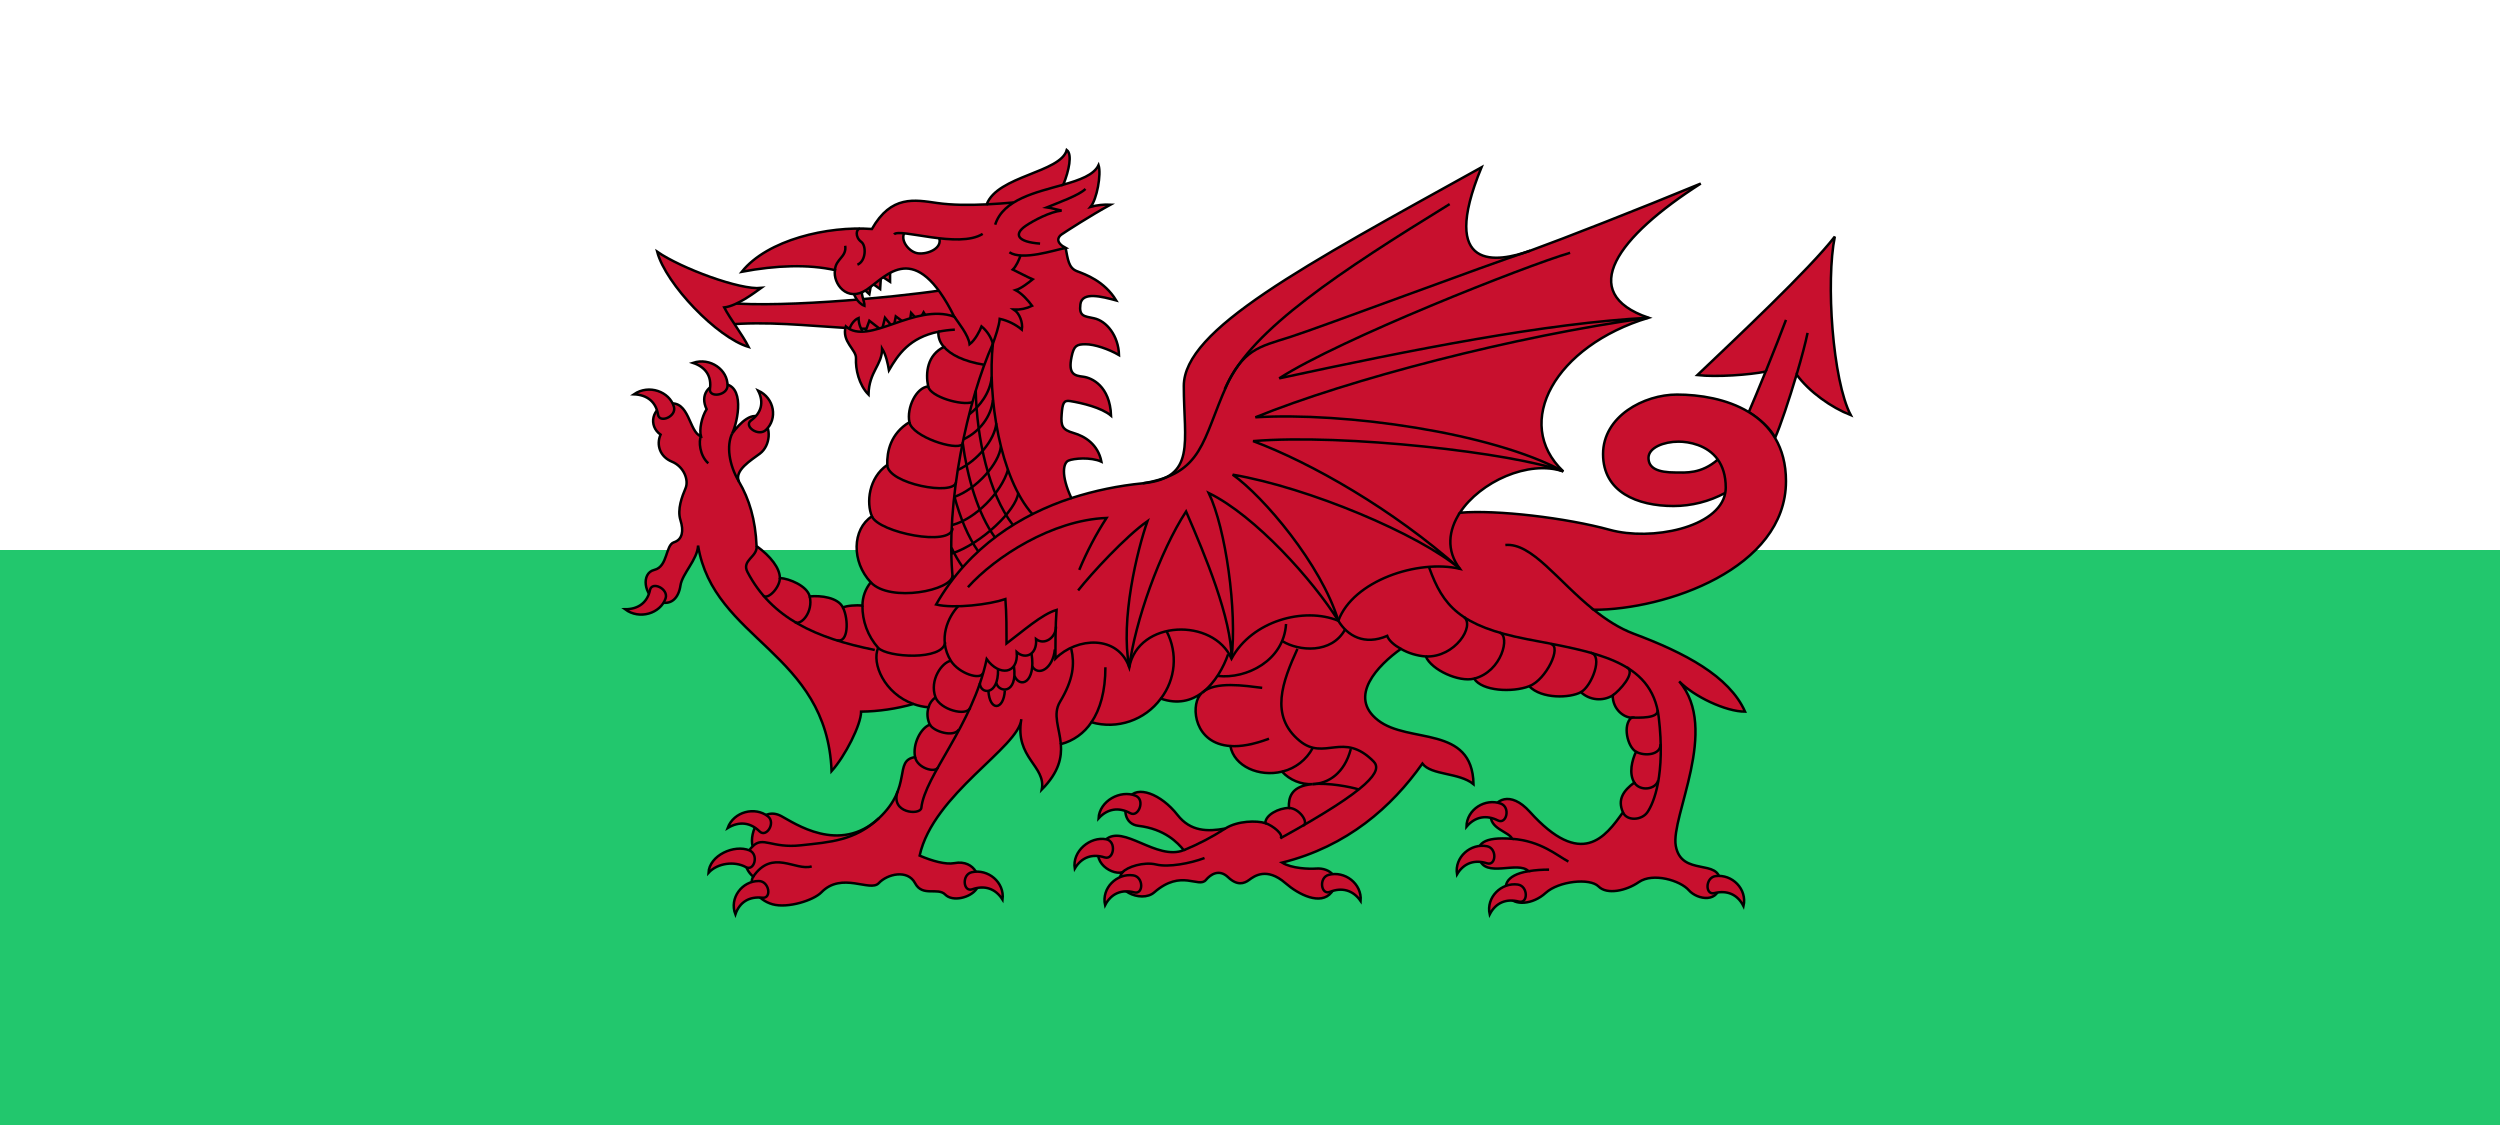<svg width="100" height="45" viewBox="0 0 100 45" fill="none" xmlns="http://www.w3.org/2000/svg">
<rect width="100" height="45" fill="white"/>
<rect y="22" width="100" height="23" fill="#22C76D"/>
<path d="M37.694 11.606C35.694 11.909 30.627 12.385 28.65 12.06L29.036 12.991C32.308 12.688 35.444 13.748 38.353 12.645L37.694 11.606Z" fill="#C8102E" stroke="black" stroke-width="0.1"/>
<path d="M29.945 13.878C28.695 13.51 26.628 11.368 26.287 10.069C27.264 10.74 29.604 11.606 30.445 11.519C30.172 11.714 29.491 12.233 28.968 12.298C29.218 12.775 29.695 13.38 29.945 13.878Z" fill="#C8102E" stroke="black" stroke-width="0.1"/>
<path d="M33.967 13.229C34.331 13.727 36.24 13.521 37.205 12.915L36.944 12.493L36.751 12.85L36.444 12.515L36.365 13.045L35.831 12.655L35.74 13.121L35.399 12.71L35.274 13.218L34.774 12.829L34.581 13.359C34.43 13.18 34.346 12.954 34.342 12.72C34.149 12.796 33.99 13.045 33.967 13.229Z" fill="#C8102E" stroke="black" stroke-width="0.1"/>
<path d="M34.126 11.617C34.126 11.746 34.285 12.125 34.581 12.233C34.592 12.071 34.388 11.692 34.513 11.53L34.774 11.768L34.854 11.313L35.206 11.562L35.24 11.032L35.603 11.27V10.686C35.013 10.74 34.285 11.422 34.126 11.617Z" fill="#C8102E" stroke="black" stroke-width="0.1"/>
<path d="M71.002 17.514C70.848 17.168 70.371 16.746 69.951 16.486C70.115 16.102 70.371 15.494 70.626 14.864C69.99 14.994 68.667 15.09 67.894 15.004C69.348 13.619 72.394 10.762 73.393 9.463C73.03 11.238 73.302 15.22 74.03 16.605C73.257 16.302 72.364 15.675 71.864 14.982C71.569 15.977 71.208 17.06 71.007 17.504" fill="#C8102E"/>
<path d="M71.002 17.514C70.848 17.168 70.371 16.746 69.951 16.486C70.115 16.102 70.371 15.494 70.626 14.864C69.99 14.994 68.667 15.09 67.894 15.004C69.348 13.619 72.394 10.762 73.393 9.463C73.03 11.238 73.302 15.22 74.03 16.605C73.257 16.302 72.364 15.675 71.864 14.982C71.569 15.977 71.208 17.06 71.007 17.504" stroke="black" stroke-width="0.1"/>
<path d="M42.625 9.917C42.716 10.372 42.739 10.718 43.08 10.848C43.42 10.978 44.17 11.238 44.648 12.017C44.08 11.866 43.284 11.649 43.216 12.168C43.151 12.663 43.379 12.648 43.761 12.731C44.261 12.839 44.739 13.424 44.761 14.203C44.352 13.965 43.784 13.77 43.42 13.77C43.057 13.77 42.955 13.835 42.864 14.268C42.714 14.982 42.989 15.025 43.33 15.069C43.67 15.112 44.398 15.437 44.443 16.627C44.057 16.302 43.282 16.121 42.807 16.043C42.546 15.999 42.5 16.129 42.466 16.584C42.432 17.038 42.489 17.19 42.943 17.32C43.398 17.45 43.92 17.774 44.057 18.467C43.625 18.272 42.943 18.337 42.739 18.424C42.534 18.51 42.423 18.994 42.855 19.924C43.785 19.625 44.744 19.426 45.715 19.332C47.863 19.117 47.352 17.688 47.352 15.437C47.352 13.186 52.078 10.675 59.259 6.693C57.532 10.891 59.895 10.502 61.213 10.026C62.531 9.549 65.622 8.338 68.031 7.342C64.713 9.463 63.031 11.714 65.94 12.71C62.213 13.835 60.486 16.908 62.531 18.856C61.137 18.386 59.204 19.274 58.394 20.51C59.849 20.38 62.668 20.718 64.395 21.194C66.039 21.647 68.754 21.116 69.01 19.719C69.023 19.649 69.03 19.577 69.03 19.506C69.03 19.019 68.905 18.651 68.713 18.383C68.291 17.794 67.55 17.666 67.144 17.666C66.553 17.666 65.94 17.904 65.94 18.315C65.94 18.727 66.303 18.9 67.031 18.9C67.428 18.9 68.041 18.965 68.713 18.383C68.905 18.651 69.03 19.019 69.03 19.506C69.03 19.576 69.023 19.647 69.009 19.716C68.373 20.06 67.662 20.24 66.94 20.241C65.485 20.241 64.122 19.679 64.122 18.164C64.122 16.649 65.758 15.783 67.076 15.783C68.894 15.783 71.439 16.476 71.439 19.246C71.439 22.752 66.612 24.392 63.749 24.392C64.229 24.776 64.77 25.133 65.349 25.349C67.377 26.107 69.167 27.038 69.803 28.466C69.03 28.466 67.758 27.86 67.167 27.254C68.803 29.159 66.819 32.663 67.031 33.834C67.258 35.089 68.803 34.31 68.803 35.284C68.803 36.15 67.894 35.998 67.553 35.609C67.212 35.219 66.12 34.892 65.553 35.284C65.054 35.63 64.281 35.803 63.94 35.457C63.599 35.111 62.35 35.241 61.827 35.717C61.304 36.193 60.574 36.23 60.35 35.868C60.109 35.481 60.171 35.01 61.143 34.847C60.711 34.414 59.395 35.154 59.168 34.332C59.005 33.741 59.35 33.466 60.486 33.552C60.373 33.271 59.532 33.141 59.645 32.557C59.759 31.972 60.416 31.611 61.191 32.47C63.258 34.764 64.213 33.488 64.917 32.492C64.69 31.972 64.94 31.626 65.372 31.302C65.145 30.934 65.281 30.414 65.44 30.068C65.099 29.873 64.895 29.007 65.258 28.704C64.963 28.704 64.508 28.38 64.508 27.817C64.103 28.063 63.583 28.01 63.236 27.687C62.804 27.925 61.668 27.968 61.168 27.449C60.486 27.709 59.282 27.644 58.964 27.146C58.364 27.298 57.259 26.8 57.032 26.259C56.682 26.233 56.341 26.13 56.036 25.956C55.127 26.605 53.896 27.86 55.123 28.812C56.35 29.765 58.895 28.986 58.941 31.366C58.35 30.89 57.259 31.02 56.896 30.544C55.669 32.276 53.896 33.855 51.283 34.505C51.669 34.743 52.374 34.764 52.646 34.743C53.213 34.698 53.692 35.154 53.26 35.695C52.828 36.236 51.942 35.782 51.419 35.327C50.667 34.673 50.169 35.046 49.965 35.197C49.761 35.349 49.488 35.436 49.124 35.089C48.761 34.743 48.42 34.981 48.238 35.197C47.943 35.549 47.261 34.743 46.17 35.695C45.646 36.153 44.398 35.565 44.898 34.894C44.375 35.024 43.45 34.301 44.216 33.596C44.92 32.947 46.261 34.44 47.352 34.007C47.107 33.71 46.596 33.16 45.534 33.033C44.988 32.968 44.892 32.364 45.148 31.929C45.466 31.388 46.443 31.756 47.102 32.6C47.621 33.265 48.306 33.271 49.011 33.141C49.505 32.827 50.272 32.817 50.613 32.925C50.613 32.6 51.147 32.319 51.556 32.319C51.533 31.886 51.669 31.496 52.328 31.388C52.383 31.379 52.44 31.37 52.499 31.365C52.039 31.386 51.594 31.204 51.282 30.866C50.372 31.088 49.364 30.66 49.215 29.842C47.777 29.741 47.633 28.29 47.988 27.817C48.017 27.778 48.049 27.742 48.085 27.709C47.657 28.03 47.109 28.18 46.433 27.945C45.797 28.81 44.689 29.187 43.657 28.891C43.371 29.323 42.936 29.635 42.434 29.766C42.476 30.29 42.363 30.885 41.671 31.583C41.852 30.631 40.58 30.328 40.853 28.769C40.762 29.895 37.33 31.756 36.785 34.224C37.285 34.44 37.831 34.591 38.171 34.526C39.028 34.363 39.307 35.219 39.057 35.565C38.807 35.912 38.103 36.085 37.808 35.782C37.512 35.479 36.899 35.89 36.603 35.327C36.308 34.764 35.49 34.959 35.149 35.327C34.808 35.695 33.672 34.851 32.854 35.695C32.548 36.011 31.513 36.344 30.899 36.171C30.286 35.998 29.922 35.392 30.127 35.068C29.718 34.7 29.712 34.249 30.104 33.855C29.956 33.303 30.438 32.213 31.252 32.644C31.763 32.914 33.575 34.191 35.155 32.73C36.524 31.448 35.726 30.42 36.603 30.284C36.497 29.764 36.831 29.116 37.194 28.986C37.089 28.77 37.069 28.521 37.141 28.292C36.934 28.276 36.731 28.231 36.536 28.16C35.855 28.352 35.152 28.456 34.444 28.466C34.444 28.986 33.808 30.241 33.263 30.847C33.081 26.085 28.536 25.609 27.923 21.822C27.9 22.384 27.286 22.947 27.218 23.423C27.15 23.899 26.855 24.267 26.309 24.051C25.764 23.834 25.628 22.925 26.173 22.796C26.718 22.666 26.616 21.8 26.957 21.692C27.298 21.584 27.355 21.237 27.218 20.804C27.082 20.372 27.286 19.852 27.423 19.527C27.559 19.203 27.355 18.662 26.877 18.467C26.4 18.272 26.241 17.796 26.423 17.385C25.923 17.038 26.066 16.29 26.741 16.151C27.582 15.978 27.559 17.298 28.036 17.45C27.968 17.19 28.059 16.692 28.264 16.367C27.991 15.805 28.332 15.35 28.877 15.35C29.832 15.35 29.513 16.865 29.286 17.341C29.604 16.908 30.104 16.411 30.491 16.757C30.877 17.103 30.814 17.826 30.4 18.142C30.059 18.402 29.354 18.813 29.559 19.268C29.968 19.96 30.218 20.783 30.263 21.843C30.831 22.255 31.195 22.731 31.195 23.12C31.57 23.142 32.288 23.438 32.388 23.856C32.842 23.813 33.521 23.9 33.717 24.3C33.865 24.224 34.259 24.199 34.498 24.22C34.499 23.882 34.616 23.555 34.831 23.293C34.058 22.471 34.081 21.172 34.876 20.653C34.65 20.114 34.74 19.116 35.49 18.597C35.474 18.055 35.626 17.341 36.376 16.887C36.262 16.302 36.649 15.502 37.126 15.458C37.012 14.896 37.098 14.201 37.757 13.876C37.602 13.713 37.521 13.493 37.534 13.269C36.378 13.507 35.927 14.181 35.558 14.809C35.513 14.549 35.444 14.203 35.285 13.943C35.285 14.614 34.763 14.852 34.74 15.783C34.354 15.393 34.217 14.766 34.24 14.333C34.258 13.986 33.649 13.662 33.831 13.056C34.74 13.857 36.581 12.104 38.171 12.666C36.603 9.528 35.467 11.043 34.672 11.584C33.876 12.125 33.308 11.324 33.399 10.805C32.331 10.567 31.059 10.61 29.672 10.87C30.695 9.593 33.104 9.03 34.876 9.16C35.649 7.796 36.581 7.991 37.489 8.121C38.084 8.206 38.778 8.208 39.467 8.175C39.898 7.028 42.42 6.909 42.671 6C42.898 6.173 42.76 6.824 42.533 7.387C43.19 7.2 43.754 7 43.943 6.606C44.057 6.974 43.875 7.97 43.625 8.273C43.884 8.203 44.152 8.174 44.42 8.186C43.625 8.619 42.625 9.268 42.466 9.376C42.307 9.485 42.216 9.701 42.625 9.917C42.171 10.004 40.898 10.437 40.376 10.091" fill="#C8102E"/>
<path d="M42.625 9.917C42.716 10.372 42.739 10.718 43.08 10.848C43.42 10.978 44.17 11.238 44.648 12.017C44.08 11.866 43.284 11.649 43.216 12.168C43.151 12.663 43.379 12.648 43.761 12.731C44.261 12.839 44.739 13.424 44.761 14.203C44.352 13.965 43.784 13.77 43.42 13.77C43.057 13.77 42.955 13.835 42.864 14.268C42.714 14.982 42.989 15.025 43.33 15.069C43.67 15.112 44.398 15.437 44.443 16.627C44.057 16.302 43.282 16.121 42.807 16.043C42.546 15.999 42.5 16.129 42.466 16.584C42.432 17.038 42.489 17.19 42.943 17.32C43.398 17.45 43.92 17.774 44.057 18.467C43.625 18.272 42.943 18.337 42.739 18.424C42.534 18.51 42.423 18.994 42.855 19.924C43.785 19.625 44.744 19.426 45.715 19.332C47.863 19.117 47.352 17.688 47.352 15.437C47.352 13.186 52.078 10.675 59.259 6.693C57.532 10.891 59.895 10.502 61.213 10.026C62.531 9.549 65.622 8.338 68.031 7.342C64.713 9.463 63.031 11.714 65.94 12.71C62.213 13.835 60.486 16.908 62.531 18.856C61.137 18.386 59.204 19.274 58.394 20.51C59.849 20.38 62.668 20.718 64.395 21.194C66.039 21.647 68.754 21.116 69.01 19.719C69.023 19.649 69.03 19.577 69.03 19.506C69.03 19.019 68.905 18.651 68.713 18.383C68.291 17.794 67.55 17.666 67.144 17.666C66.553 17.666 65.94 17.904 65.94 18.315C65.94 18.727 66.303 18.9 67.031 18.9C67.428 18.9 68.041 18.965 68.713 18.383C68.905 18.651 69.03 19.019 69.03 19.506C69.03 19.576 69.023 19.647 69.009 19.716C68.373 20.06 67.662 20.24 66.94 20.241C65.485 20.241 64.122 19.679 64.122 18.164C64.122 16.649 65.758 15.783 67.076 15.783C68.894 15.783 71.439 16.476 71.439 19.246C71.439 22.752 66.612 24.392 63.749 24.392C64.229 24.776 64.77 25.133 65.349 25.349C67.377 26.107 69.167 27.038 69.803 28.466C69.03 28.466 67.758 27.86 67.167 27.254C68.803 29.159 66.819 32.663 67.031 33.834C67.258 35.089 68.803 34.31 68.803 35.284C68.803 36.15 67.894 35.998 67.553 35.609C67.212 35.219 66.12 34.892 65.553 35.284C65.054 35.63 64.281 35.803 63.94 35.457C63.599 35.111 62.35 35.241 61.827 35.717C61.304 36.193 60.574 36.23 60.35 35.868C60.109 35.481 60.171 35.01 61.143 34.847C60.711 34.414 59.395 35.154 59.168 34.332C59.005 33.741 59.35 33.466 60.486 33.552C60.373 33.271 59.532 33.141 59.645 32.557C59.759 31.972 60.416 31.611 61.191 32.47C63.258 34.764 64.213 33.488 64.917 32.492C64.69 31.972 64.94 31.626 65.372 31.302C65.145 30.934 65.281 30.414 65.44 30.068C65.099 29.873 64.895 29.007 65.258 28.704C64.963 28.704 64.508 28.38 64.508 27.817C64.103 28.063 63.583 28.01 63.236 27.687C62.804 27.925 61.668 27.968 61.168 27.449C60.486 27.709 59.282 27.644 58.964 27.146C58.364 27.298 57.259 26.8 57.032 26.259C56.682 26.233 56.341 26.13 56.036 25.956C55.127 26.605 53.896 27.86 55.123 28.812C56.35 29.765 58.895 28.986 58.941 31.366C58.35 30.89 57.259 31.02 56.896 30.544C55.669 32.276 53.896 33.855 51.283 34.505C51.669 34.743 52.374 34.764 52.646 34.743C53.213 34.698 53.692 35.154 53.26 35.695C52.828 36.236 51.942 35.782 51.419 35.327C50.667 34.673 50.169 35.046 49.965 35.197C49.761 35.349 49.488 35.436 49.124 35.089C48.761 34.743 48.42 34.981 48.238 35.197C47.943 35.549 47.261 34.743 46.17 35.695C45.646 36.153 44.398 35.565 44.898 34.894C44.375 35.024 43.45 34.301 44.216 33.596C44.92 32.947 46.261 34.44 47.352 34.007C47.107 33.71 46.596 33.16 45.534 33.033C44.988 32.968 44.892 32.364 45.148 31.929C45.466 31.388 46.443 31.756 47.102 32.6C47.621 33.265 48.306 33.271 49.011 33.141C49.505 32.827 50.272 32.817 50.613 32.925C50.613 32.6 51.147 32.319 51.556 32.319C51.533 31.886 51.669 31.496 52.328 31.388C52.383 31.379 52.44 31.37 52.499 31.365C52.039 31.386 51.594 31.204 51.282 30.866C50.372 31.088 49.364 30.66 49.215 29.842C47.777 29.741 47.633 28.29 47.988 27.817C48.017 27.778 48.049 27.742 48.085 27.709C47.657 28.03 47.109 28.18 46.433 27.945C45.797 28.81 44.689 29.187 43.657 28.891C43.371 29.323 42.936 29.635 42.434 29.766C42.476 30.29 42.363 30.885 41.671 31.583C41.852 30.631 40.58 30.328 40.853 28.769C40.762 29.895 37.33 31.756 36.785 34.224C37.285 34.44 37.831 34.591 38.171 34.526C39.028 34.363 39.307 35.219 39.057 35.565C38.807 35.912 38.103 36.085 37.808 35.782C37.512 35.479 36.899 35.89 36.603 35.327C36.308 34.764 35.49 34.959 35.149 35.327C34.808 35.695 33.672 34.851 32.854 35.695C32.548 36.011 31.513 36.344 30.899 36.171C30.286 35.998 29.922 35.392 30.127 35.068C29.718 34.7 29.712 34.249 30.104 33.855C29.956 33.303 30.438 32.213 31.252 32.644C31.763 32.914 33.575 34.191 35.155 32.73C36.524 31.448 35.726 30.42 36.603 30.284C36.497 29.764 36.831 29.116 37.194 28.986C37.089 28.77 37.069 28.521 37.141 28.292C36.934 28.276 36.731 28.231 36.536 28.16C35.855 28.352 35.152 28.456 34.444 28.466C34.444 28.986 33.808 30.241 33.263 30.847C33.081 26.085 28.536 25.609 27.923 21.822C27.9 22.384 27.286 22.947 27.218 23.423C27.15 23.899 26.855 24.267 26.309 24.051C25.764 23.834 25.628 22.925 26.173 22.796C26.718 22.666 26.616 21.8 26.957 21.692C27.298 21.584 27.355 21.237 27.218 20.804C27.082 20.372 27.286 19.852 27.423 19.527C27.559 19.203 27.355 18.662 26.877 18.467C26.4 18.272 26.241 17.796 26.423 17.385C25.923 17.038 26.066 16.29 26.741 16.151C27.582 15.978 27.559 17.298 28.036 17.45C27.968 17.19 28.059 16.692 28.264 16.367C27.991 15.805 28.332 15.35 28.877 15.35C29.832 15.35 29.513 16.865 29.286 17.341C29.604 16.908 30.104 16.411 30.491 16.757C30.877 17.103 30.814 17.826 30.4 18.142C30.059 18.402 29.354 18.813 29.559 19.268C29.968 19.96 30.218 20.783 30.263 21.843C30.831 22.255 31.195 22.731 31.195 23.12C31.57 23.142 32.288 23.438 32.388 23.856C32.842 23.813 33.521 23.9 33.717 24.3C33.865 24.224 34.259 24.199 34.498 24.22C34.499 23.882 34.616 23.555 34.831 23.293C34.058 22.471 34.081 21.172 34.876 20.653C34.65 20.114 34.74 19.116 35.49 18.597C35.474 18.055 35.626 17.341 36.376 16.887C36.262 16.302 36.649 15.502 37.126 15.458C37.012 14.896 37.098 14.201 37.757 13.876C37.602 13.713 37.521 13.493 37.534 13.269C36.378 13.507 35.927 14.181 35.558 14.809C35.513 14.549 35.444 14.203 35.285 13.943C35.285 14.614 34.763 14.852 34.74 15.783C34.354 15.393 34.217 14.766 34.24 14.333C34.258 13.986 33.649 13.662 33.831 13.056C34.74 13.857 36.581 12.104 38.171 12.666C36.603 9.528 35.467 11.043 34.672 11.584C33.876 12.125 33.308 11.324 33.399 10.805C32.331 10.567 31.059 10.61 29.672 10.87C30.695 9.593 33.104 9.03 34.876 9.16C35.649 7.796 36.581 7.991 37.489 8.121C38.084 8.206 38.778 8.208 39.467 8.175C39.898 7.028 42.42 6.909 42.671 6C42.898 6.173 42.76 6.824 42.533 7.387C43.19 7.2 43.754 7 43.943 6.606C44.057 6.974 43.875 7.97 43.625 8.273C43.884 8.203 44.152 8.174 44.42 8.186C43.625 8.619 42.625 9.268 42.466 9.376C42.307 9.485 42.216 9.701 42.625 9.917C42.171 10.004 40.898 10.437 40.376 10.091" stroke="black" stroke-width="0.1"/>
<path d="M25.355 15.772C25.957 15.361 26.78 15.665 26.957 16.27C27.071 16.66 26.38 16.949 26.321 16.584C26.241 16.097 25.912 15.794 25.355 15.772Z" fill="#C8102E" stroke="black" stroke-width="0.1"/>
<path d="M27.716 14.514C28.417 14.284 29.114 14.8 29.101 15.428C29.093 15.832 28.345 15.921 28.398 15.555C28.468 15.067 28.243 14.687 27.716 14.514Z" fill="#C8102E" stroke="black" stroke-width="0.1"/>
<path d="M30.323 15.622C30.991 15.926 31.108 16.76 30.636 17.199C30.332 17.481 29.734 17.044 30.041 16.819C30.451 16.518 30.571 16.097 30.323 15.622Z" fill="#C8102E" stroke="black" stroke-width="0.1"/>
<path d="M25 24.37C25.583 24.805 26.419 24.535 26.623 23.937C26.754 23.553 26.077 23.236 26.001 23.598C25.9 24.081 25.557 24.371 25 24.37Z" fill="#C8102E" stroke="black" stroke-width="0.1"/>
<path d="M29.104 33.123C29.349 32.456 30.206 32.254 30.715 32.652C31.044 32.908 30.654 33.523 30.384 33.257C30.025 32.902 29.573 32.835 29.104 33.123Z" fill="#C8102E" stroke="black" stroke-width="0.1"/>
<path d="M28.338 34.914C28.378 34.21 29.37 33.767 29.976 34.015C30.366 34.175 30.17 34.868 29.834 34.684C29.386 34.438 28.704 34.515 28.338 34.914Z" fill="#C8102E" stroke="black" stroke-width="0.1"/>
<path d="M29.415 36.577C29.161 35.914 29.689 35.24 30.349 35.241C30.773 35.241 30.88 35.952 30.495 35.909C29.981 35.851 29.587 36.072 29.415 36.577Z" fill="#C8102E" stroke="black" stroke-width="0.1"/>
<path d="M40.103 35.986C40.191 35.285 39.514 34.744 38.872 34.889C38.459 34.982 38.526 35.697 38.89 35.571C39.377 35.403 39.814 35.531 40.103 35.986Z" fill="#C8102E" stroke="black" stroke-width="0.1"/>
<path d="M44.203 36.209C44.05 35.519 44.675 34.923 45.327 35.014C45.747 35.072 45.747 35.79 45.372 35.695C44.872 35.568 44.448 35.733 44.203 36.209Z" fill="#C8102E" stroke="black" stroke-width="0.1"/>
<path d="M54.426 36.041C54.483 35.337 53.783 34.824 53.148 34.994C52.739 35.103 52.838 35.816 53.196 35.675C53.675 35.487 54.118 35.598 54.426 36.041Z" fill="#C8102E" stroke="black" stroke-width="0.1"/>
<path d="M42.989 34.744C42.88 34.046 43.607 33.445 44.253 33.572C44.669 33.654 44.556 34.413 44.188 34.297C43.697 34.141 43.264 34.282 42.989 34.744Z" fill="#C8102E" stroke="black" stroke-width="0.1"/>
<path d="M43.941 32.736C43.981 32.031 44.82 31.581 45.426 31.83C45.816 31.989 45.546 32.711 45.21 32.527C44.761 32.281 44.307 32.336 43.941 32.736Z" fill="#C8102E" stroke="black" stroke-width="0.1"/>
<path d="M59.587 36.577C59.435 35.886 60.059 35.291 60.711 35.382C61.131 35.44 61.131 36.158 60.756 36.063C60.256 35.936 59.832 36.101 59.587 36.577Z" fill="#C8102E" stroke="black" stroke-width="0.1"/>
<path d="M69.741 36.247C69.898 35.557 69.278 34.958 68.625 35.044C68.205 35.099 68.2 35.817 68.575 35.724C69.076 35.601 69.499 35.768 69.741 36.247Z" fill="#C8102E" stroke="black" stroke-width="0.1"/>
<path d="M58.279 34.976C58.172 34.278 58.833 33.721 59.479 33.849C59.894 33.932 59.847 34.649 59.479 34.532C58.989 34.376 58.555 34.515 58.279 34.976Z" fill="#C8102E" stroke="black" stroke-width="0.1"/>
<path d="M58.657 33.071C58.671 32.365 59.419 31.918 60.033 32.145C60.429 32.291 60.26 32.991 59.917 32.818C59.46 32.588 59.008 32.658 58.657 33.071Z" fill="#C8102E" stroke="black" stroke-width="0.1"/>
<path d="M61.213 10.026C59.486 10.588 52.805 13.099 51.578 13.489C50.351 13.878 49.715 13.965 48.988 15.566" stroke="black" stroke-width="0.1"/>
<path d="M57.986 8.164C53.624 10.848 50.079 13.186 49.079 15.393C48.079 17.601 48.147 18.943 45.715 19.332" stroke="black" stroke-width="0.1"/>
<path d="M38.717 23.488C39.807 22.276 42.08 20.804 44.261 20.718C43.836 21.376 43.471 22.072 43.17 22.796" stroke="black" stroke-width="0.1"/>
<path d="M43.125 23.618C43.67 22.925 45.034 21.454 45.897 20.848C45.488 22.017 44.807 24.787 45.17 26.691C45.397 24.873 46.397 22.06 47.443 20.458C48.215 22.233 49.261 24.744 49.261 26.345C49.488 24.441 49.033 21.151 48.352 19.722C50.215 20.631 52.533 23.228 53.533 24.83C52.851 22.579 50.533 19.852 49.306 18.986C52.351 19.506 56.76 21.367 58.395 22.752C55.714 20.372 52.442 18.51 50.124 17.644C53.76 17.341 60.577 18.12 62.531 18.856C59.668 17.298 53.76 16.476 50.215 16.692C53.942 15.177 60.577 13.445 65.94 12.71C61.85 12.926 56.578 13.965 51.169 15.134C53.578 13.575 61.032 10.632 62.804 10.112" stroke="black" stroke-width="0.1"/>
<path d="M39.807 8.987C40.132 7.965 41.456 7.694 42.533 7.387" stroke="black" stroke-width="0.1"/>
<path d="M41.603 9.744C40.694 9.679 40.532 9.372 41.034 9.03C41.353 8.814 42.012 8.467 42.466 8.424C42.352 8.403 42.034 8.316 41.875 8.294C42.352 8.099 43.148 7.818 43.42 7.558" stroke="black" stroke-width="0.1"/>
<path d="M40.546 8.099C40.198 8.13 39.833 8.157 39.467 8.175" stroke="black" stroke-width="0.1"/>
<path d="M38.194 13.186C37.972 13.197 37.752 13.225 37.534 13.269" stroke="black" stroke-width="0.1"/>
<path d="M34.498 24.22C34.489 24.843 34.713 25.446 35.126 25.912C35.49 26.302 37.717 26.432 37.808 25.696" stroke="black" stroke-width="0.1"/>
<path d="M34.831 23.293C35.603 24.116 38.103 23.618 38.103 23.012" stroke="black" stroke-width="0.1"/>
<path d="M34.876 20.653C35.149 21.302 38.058 21.887 38.103 21.129" stroke="black" stroke-width="0.1"/>
<path d="M35.49 18.597C35.513 19.354 38.161 19.846 38.239 19.289" stroke="black" stroke-width="0.1"/>
<path d="M36.376 16.887C36.49 17.471 38.239 18.034 38.489 17.774" stroke="black" stroke-width="0.1"/>
<path d="M37.126 15.458C37.209 15.869 38.467 16.238 38.898 16.086" stroke="black" stroke-width="0.1"/>
<path d="M37.757 13.876C38.015 14.174 38.515 14.452 39.376 14.592" stroke="black" stroke-width="0.1"/>
<path d="M33.399 10.805C33.422 10.35 33.876 10.286 33.808 9.831" stroke="black" stroke-width="0.1"/>
<path d="M38.171 12.666C38.33 12.904 38.739 13.402 38.785 13.77C39.012 13.597 39.194 13.229 39.262 13.056C39.479 13.236 39.637 13.477 39.716 13.748C39.807 13.489 39.967 13.034 39.989 12.753C40.315 12.825 40.618 12.973 40.875 13.186C40.921 12.904 40.785 12.536 40.557 12.385C40.808 12.395 41.058 12.343 41.284 12.233C41.125 12.017 40.875 11.736 40.625 11.606C40.853 11.541 41.171 11.281 41.307 11.173C41.103 11.086 40.739 10.891 40.512 10.783C40.648 10.653 40.762 10.394 40.83 10.199" stroke="black" stroke-width="0.1"/>
<path d="M34.399 9.149C34.251 9.149 34.183 9.474 34.456 9.679C34.652 9.827 34.649 10.437 34.297 10.588" stroke="black" stroke-width="0.1"/>
<path d="M39.716 13.748C38.717 15.956 37.796 20.144 38.114 23.174" stroke="black" stroke-width="0.1"/>
<path d="M39.194 27.319C39.194 27.774 39.944 27.86 39.921 26.778" stroke="black" stroke-width="0.1"/>
<path d="M39.853 27.319C39.944 27.709 40.716 27.795 40.557 26.648" stroke="black" stroke-width="0.1"/>
<path d="M39.535 27.622C39.58 28.466 40.148 28.423 40.194 27.622" stroke="black" stroke-width="0.1"/>
<path d="M40.58 27.038C40.807 27.557 41.443 27.297 41.262 26.15" stroke="black" stroke-width="0.1"/>
<path d="M41.284 26.648C41.535 27.081 42.125 26.735 42.193 25.977" stroke="black" stroke-width="0.1"/>
<path d="M38.33 24.246C37.94 24.652 37.493 25.565 38.035 26.432C38.353 26.94 39.228 27.222 39.319 26.919" stroke="black" stroke-width="0.1"/>
<path d="M38.035 26.432C37.683 26.486 37.165 27.205 37.421 27.893C37.603 28.38 38.648 28.672 38.808 28.315" stroke="black" stroke-width="0.1"/>
<path d="M48.715 27.038C49.851 27.168 51.351 26.432 51.442 24.96" stroke="black" stroke-width="0.1"/>
<path d="M51.306 25.652C51.942 26.042 53.26 26.172 53.805 25.176" stroke="black" stroke-width="0.1"/>
<path d="M51.897 25.956C51.306 27.254 50.77 28.634 51.987 29.635C52.987 30.457 53.73 29.231 54.942 30.457C55.305 30.825 54.873 31.518 51.215 33.531" stroke="black" stroke-width="0.1"/>
<path d="M33.717 24.3C33.956 24.787 33.933 25.739 33.479 25.609" stroke="black" stroke-width="0.1"/>
<path d="M30.127 35.068C30.899 33.942 31.812 34.852 32.468 34.656" stroke="black" stroke-width="0.1"/>
<path d="M36.16 9.344C36.024 9.658 36.387 10.097 36.728 10.134C37.126 10.177 37.694 9.928 37.569 9.528" fill="white"/>
<path d="M36.16 9.344C36.024 9.658 36.387 10.097 36.728 10.134C37.126 10.177 37.694 9.928 37.569 9.528" stroke="black" stroke-width="0.1"/>
<path d="M35.763 9.376C35.967 9.106 38.353 9.961 39.307 9.355" stroke="black" stroke-width="0.1"/>
<path d="M28.036 17.45C27.945 17.644 27.98 18.218 28.332 18.532" stroke="black" stroke-width="0.1"/>
<path d="M44.898 34.894C45.079 34.678 45.752 34.459 46.25 34.581C46.738 34.7 47.613 34.537 48.181 34.321" stroke="black" stroke-width="0.1"/>
<path d="M39.716 13.748C39.489 15.87 40.001 19.127 41.307 20.577" stroke="black" stroke-width="0.1"/>
<path d="M39.03 15.632C39.068 17.519 39.553 19.76 40.512 20.993" stroke="black" stroke-width="0.1"/>
<path d="M38.505 17.689C38.694 19.117 39.119 20.553 39.791 21.486" stroke="black" stroke-width="0.1"/>
<path d="M38.176 19.856C38.403 20.704 38.722 21.482 39.137 22.067" stroke="black" stroke-width="0.1"/>
<path d="M38.059 21.908C38.186 22.18 38.338 22.442 38.511 22.688" stroke="black" stroke-width="0.1"/>
<path d="M39.671 15.069C39.603 15.74 39.171 16.259 38.785 16.562" stroke="black" stroke-width="0.1"/>
<path d="M39.716 15.999C39.648 16.67 39.171 17.276 38.546 17.569" stroke="black" stroke-width="0.1"/>
<path d="M39.853 16.93C39.785 17.601 39.103 18.424 38.33 18.791" stroke="black" stroke-width="0.1"/>
<path d="M40.035 17.861C39.967 18.532 39.08 19.549 38.178 19.875" stroke="black" stroke-width="0.1"/>
<path d="M40.319 18.791C40.057 19.701 39.012 20.761 38.092 20.999" stroke="black" stroke-width="0.1"/>
<path d="M40.728 19.722C40.66 20.393 39.262 21.757 38.058 22.146" stroke="black" stroke-width="0.1"/>
<path d="M32.388 23.856C32.536 24.473 32.047 25.036 31.797 24.884" stroke="black" stroke-width="0.1"/>
<path d="M34.99 25.999C32.627 25.523 30.869 24.729 29.9 22.882C29.65 22.406 30.309 22.276 30.263 21.843" stroke="black" stroke-width="0.1"/>
<path d="M29.559 19.268C29.15 18.575 29.059 17.817 29.286 17.341" stroke="black" stroke-width="0.1"/>
<path d="M31.195 23.12C31.195 23.51 30.706 24.008 30.536 23.824" stroke="black" stroke-width="0.1"/>
<path d="M35.126 25.912C34.854 26.542 35.381 27.746 36.536 28.16" stroke="black" stroke-width="0.1"/>
<path d="M37.421 27.893C37.285 27.99 37.186 28.131 37.141 28.292" stroke="black" stroke-width="0.1"/>
<path d="M38.353 29.18C38.148 29.505 37.353 29.267 37.194 28.986" stroke="black" stroke-width="0.1"/>
<path d="M35.155 32.73C34.191 33.632 33.21 33.683 32.036 33.812C30.854 33.942 30.525 33.434 30.104 33.855" stroke="black" stroke-width="0.1"/>
<path d="M42.852 25.956C42.989 26.562 42.943 27.168 42.398 28.077C42.097 28.578 42.382 29.119 42.434 29.766" stroke="black" stroke-width="0.1"/>
<path d="M48.085 27.709C48.606 27.317 48.95 26.671 49.124 26.172" stroke="black" stroke-width="0.1"/>
<path d="M46.433 27.945C47.025 27.173 47.118 26.127 46.67 25.263" stroke="black" stroke-width="0.1"/>
<path d="M43.657 28.891C44.007 28.377 44.216 27.646 44.216 26.691" stroke="black" stroke-width="0.1"/>
<path d="M36.603 30.284C36.694 30.728 37.399 30.923 37.512 30.706" stroke="black" stroke-width="0.1"/>
<path d="M42.239 25.068C42.239 25.501 41.784 25.826 41.443 25.566C41.489 26.194 41.012 26.389 40.671 26.085C40.739 26.973 39.967 27.059 39.467 26.367C38.898 29.029 36.99 31.02 36.853 32.319C36.808 32.622 35.592 32.535 35.91 31.648" stroke="black" stroke-width="0.1"/>
<path d="M50.488 27.514C49.806 27.433 48.607 27.233 48.085 27.709" stroke="black" stroke-width="0.1"/>
<path d="M50.76 29.548C50.13 29.786 49.621 29.87 49.215 29.842" stroke="black" stroke-width="0.1"/>
<path d="M52.499 31.365C53.127 31.342 53.774 30.944 54.033 29.96" stroke="black" stroke-width="0.1"/>
<path d="M51.282 30.866C51.809 30.741 52.257 30.395 52.51 29.916" stroke="black" stroke-width="0.1"/>
<path d="M54.373 31.583C53.978 31.464 53.143 31.307 52.499 31.365" stroke="black" stroke-width="0.1"/>
<path d="M52.124 33.033C52.374 32.903 51.965 32.319 51.556 32.319" stroke="black" stroke-width="0.1"/>
<path d="M47.352 34.007C47.93 33.771 48.486 33.481 49.011 33.141" stroke="black" stroke-width="0.1"/>
<path d="M50.613 32.925C50.921 33.023 51.374 33.401 51.215 33.531" stroke="black" stroke-width="0.1"/>
<path d="M53.533 24.83C53.896 25.436 54.578 25.826 55.487 25.436C55.551 25.619 55.767 25.806 56.036 25.956" stroke="black" stroke-width="0.1"/>
<path d="M58.555 24.678C59.009 25.025 58.214 26.302 57.032 26.259" stroke="black" stroke-width="0.1"/>
<path d="M64.917 32.492C65.075 32.852 65.667 32.817 65.894 32.492C66.154 32.121 66.622 30.977 66.349 28.683C66.076 26.389 63.758 26.085 61.077 25.566C58.395 25.047 57.714 24.224 57.169 22.709" stroke="black" stroke-width="0.1"/>
<path d="M65.372 31.302C65.599 31.669 66.235 31.583 66.326 31.215" stroke="black" stroke-width="0.1"/>
<path d="M65.44 30.068C65.781 30.263 66.44 30.198 66.417 29.765" stroke="black" stroke-width="0.1"/>
<path d="M65.258 28.704C65.553 28.704 66.349 28.748 66.303 28.401" stroke="black" stroke-width="0.1"/>
<path d="M64.508 27.817C64.758 27.644 65.463 26.908 65.076 26.691" stroke="black" stroke-width="0.1"/>
<path d="M63.236 27.687C63.667 27.449 64.145 26.215 63.622 26.107" stroke="black" stroke-width="0.1"/>
<path d="M61.168 27.449C61.85 27.189 62.486 25.847 62.031 25.761" stroke="black" stroke-width="0.1"/>
<path d="M58.964 27.146C60.077 26.865 60.418 25.436 59.986 25.306" stroke="black" stroke-width="0.1"/>
<path d="M60.486 33.552C61.646 33.641 62.281 34.224 62.736 34.462" stroke="black" stroke-width="0.1"/>
<path d="M60.214 21.8C61.27 21.703 62.309 23.242 63.749 24.392" stroke="black" stroke-width="0.1"/>
<path d="M71.864 14.982C72.063 14.312 72.229 13.682 72.303 13.316" stroke="black" stroke-width="0.1"/>
<path d="M61.143 34.847C61.414 34.804 61.689 34.784 61.963 34.786" stroke="black" stroke-width="0.1"/>
<path d="M71.439 12.796C71.285 13.21 70.955 14.054 70.626 14.864" stroke="black" stroke-width="0.1"/>
<path d="M42.855 19.924C40.851 20.583 38.776 21.846 37.444 24.181C38.171 24.354 39.58 24.181 40.216 23.964C40.262 24.527 40.262 25.263 40.262 25.739C40.898 25.263 41.671 24.57 42.262 24.397C42.216 24.96 42.216 25.956 42.216 26.345C43.08 25.479 44.716 25.393 45.17 26.691C45.534 24.787 48.533 24.7 49.261 26.345C50.079 24.83 52.169 24.267 53.533 24.83C54.123 23.228 56.714 22.363 58.395 22.752C57.838 22.018 57.938 21.207 58.394 20.51" stroke="black" stroke-width="0.1"/>
</svg>
